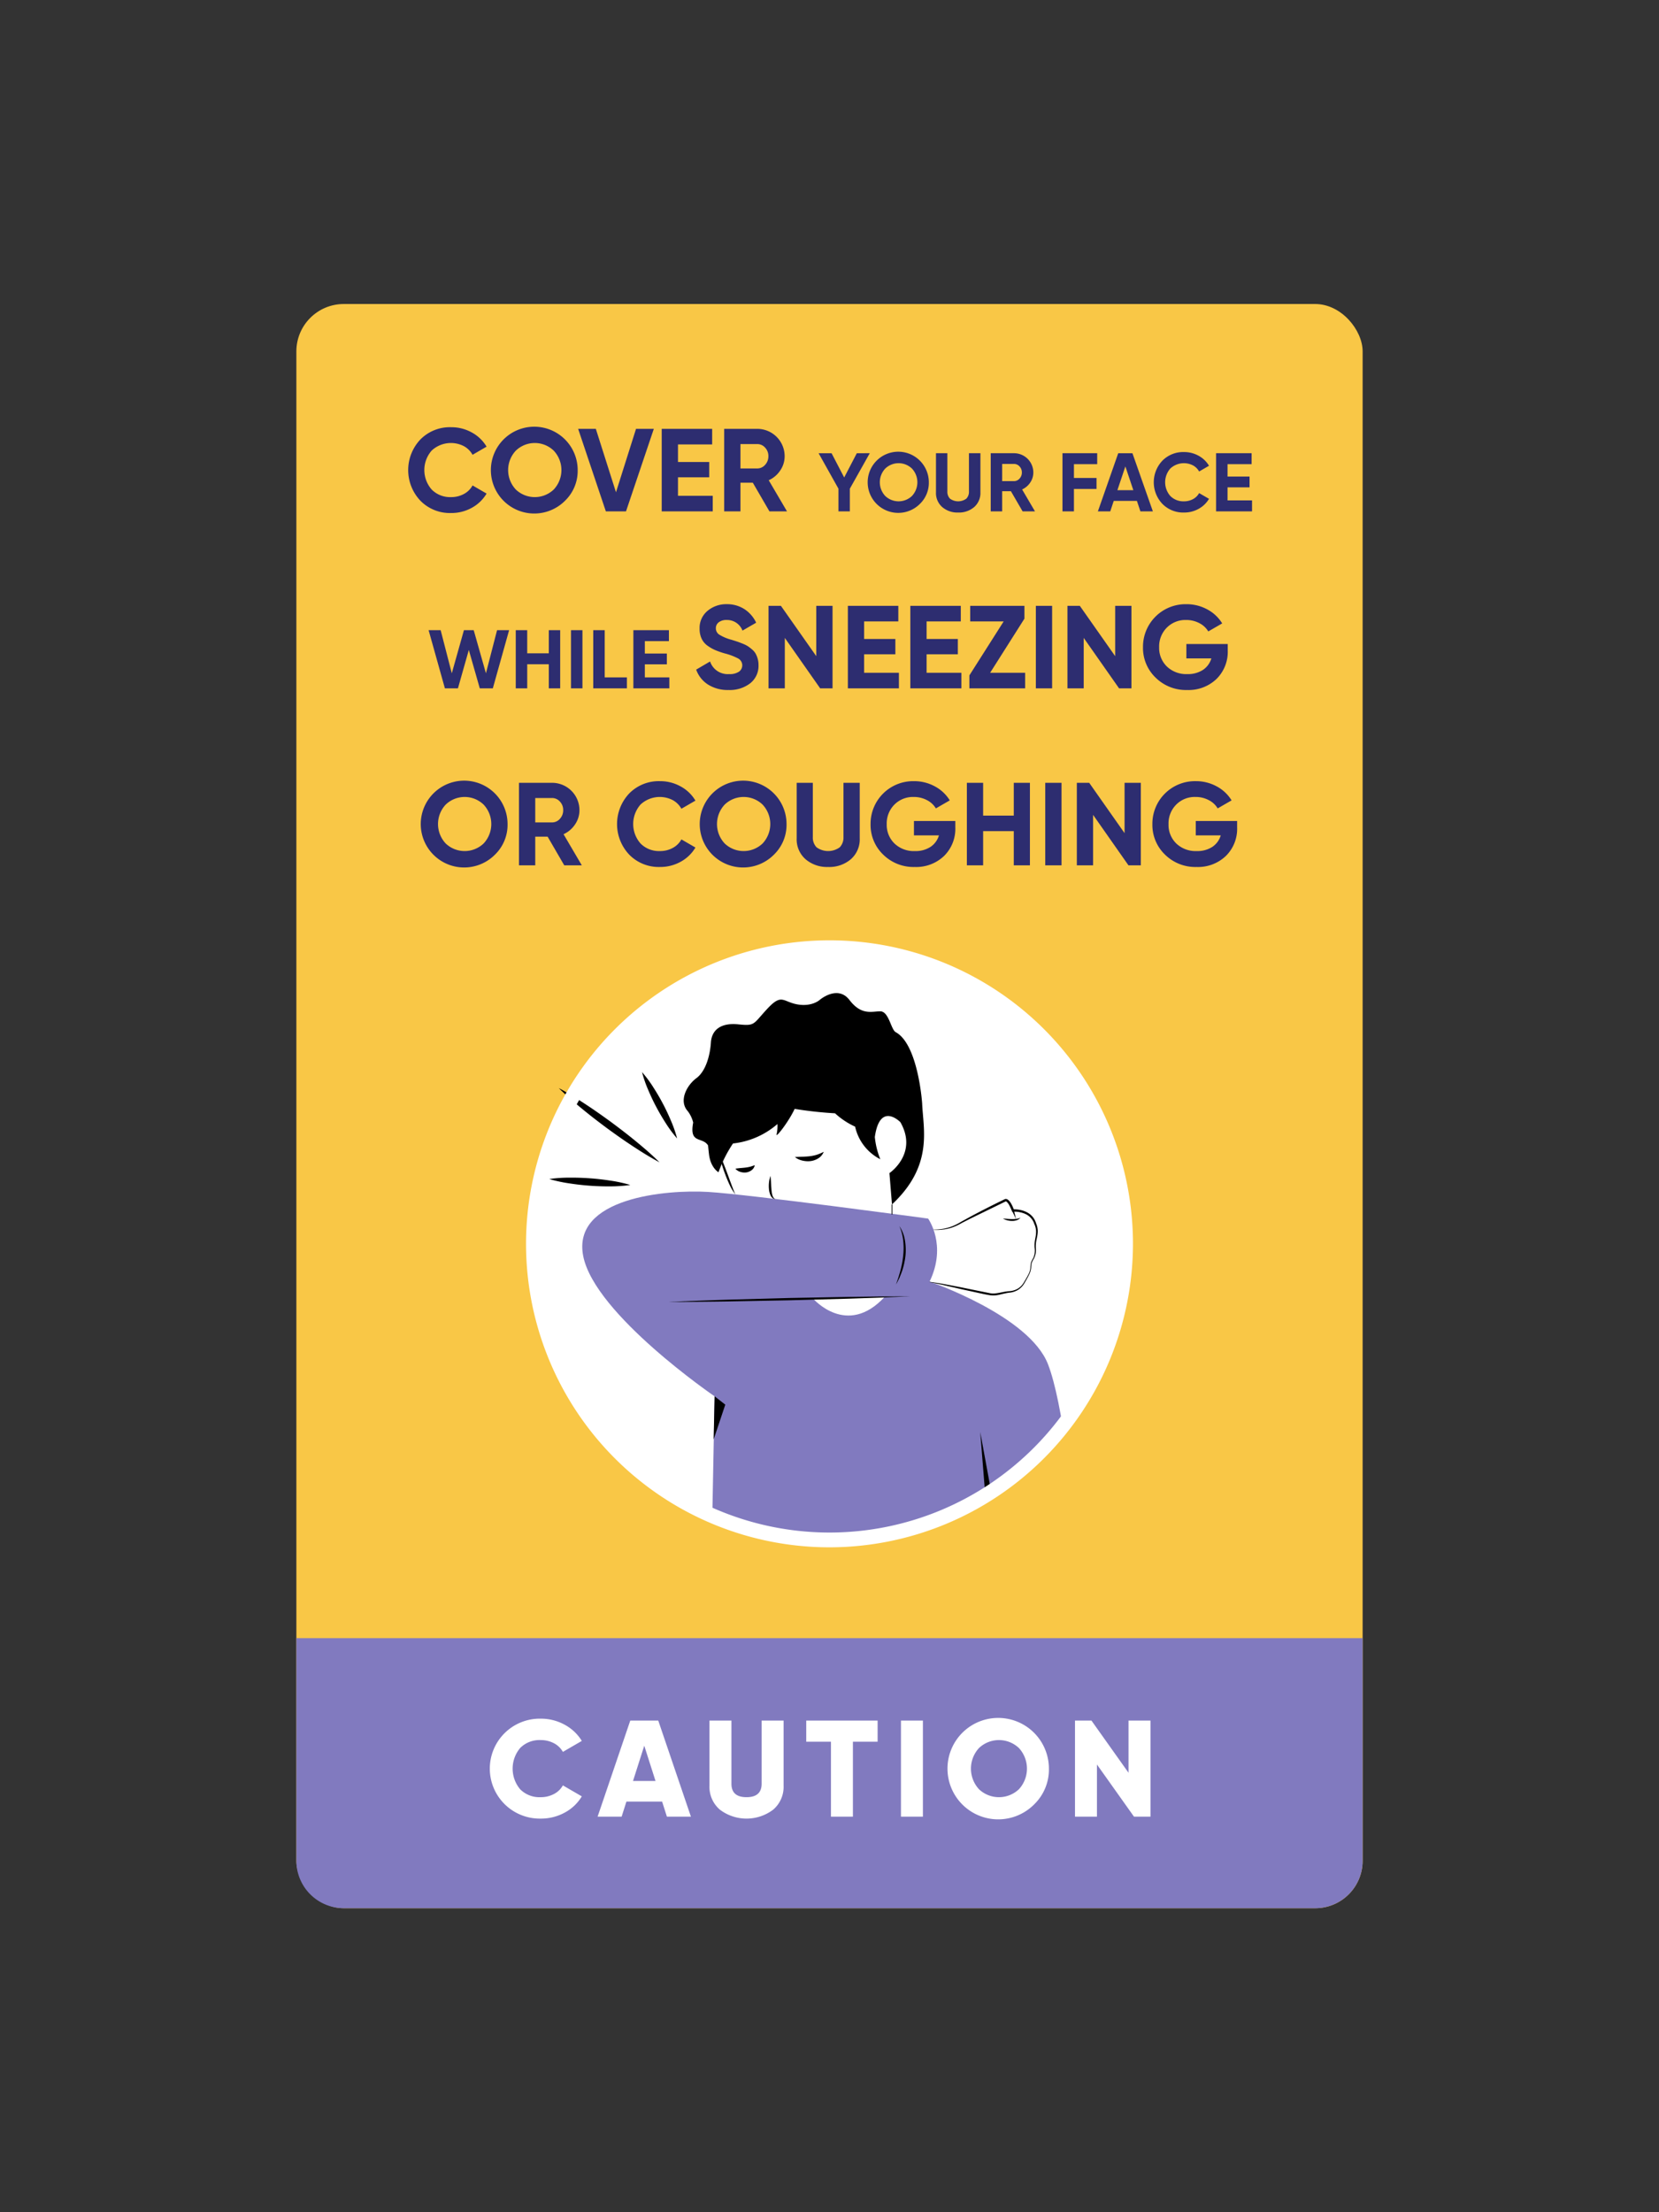 <svg xmlns="http://www.w3.org/2000/svg" data-name="Layer 1" viewBox="0 0 450 600"><rect x="0" y="0" width="450" height="600" fill="#333333" stroke="none"/><defs><clipPath id="a"><circle cx="225" cy="337.35" r="80.31" fill="none"/></clipPath></defs><rect width="289.22" height="435.09" x="80.39" y="82.455" fill="#f9c746" rx="12.86"/><rect width="289.218" height="435.083" x="80.393" y="82.459" fill="none" rx="12.858"/><path fill="#817abf" d="M369.609,444.305v60.38a12.863,12.863,0,0,1-12.86,12.86h-263.5a12.863,12.863,0,0,1-12.86-12.86V444.305Z"/><path fill="#fff" d="M146.646 493.243a13.554 13.554 0 110-27.104 13.343 13.343 0 016.479 1.619 12.266 12.266 0 014.691 4.412l-5.138 2.979a5.872 5.872 0 00-2.458-2.364 7.59 7.59 0 00-3.574-.838 7.361 7.361 0 00-5.528 2.122 8.681 8.681 0 000 11.244 7.361 7.361 0 005.528 2.122 7.56 7.56 0 003.593-.856 5.785 5.785 0 002.439-2.346l5.138 2.979a11.979 11.979 0 01-4.654 4.412A13.414 13.414 0 01146.646 493.243zM180.898 492.722l-1.303-4.096H169.915l-1.303 4.096h-6.516l8.861-26.062h7.595l8.861 26.062zm-9.196-9.681h6.106l-3.053-9.568zM209.717 490.823a11.99 11.99 0 01-14.446 0 8.136 8.136 0 01-2.829-6.516V466.659h5.957v17.127q0 3.649 4.096 3.648 4.094 0 4.096-3.648v-17.127h5.957v17.648A8.137 8.137 0 01209.717 490.823zM238.05 466.659v5.734h-6.701v20.328h-5.957V472.394h-6.702v-5.734zM244.38 466.659h5.957v26.062h-5.957zM280.568 489.334a13.755 13.755 0 113.946-9.644A13.142 13.142 0 01280.568 489.334zm-15.023-4.059a7.876 7.876 0 0010.835 0 8.25 8.25 0 000-11.17 7.876 7.876 0 00-10.835 0 8.25 8.25 0 000 11.17zM306.108 466.659h5.957v26.062h-4.468L297.546 478.573v14.148h-5.957v-26.062h4.468l10.052 14.148z"/><circle cx="225" cy="337.35" r="80.31" fill="#fff"/><path d="M148.987 319.776a39.04 39.04 0 015.552-.374c1.842-.012 3.68.045 5.511.181 1.832.129 3.658.343 5.479.623a38.596 38.596 0 015.438 1.184 38.606 38.606 0 01-5.552.377c-1.842.011-3.68-.044-5.511-.184-1.832-.133-3.658-.345-5.479-.626A39.03 39.03 0 01148.987 319.776zM151.575 295.118c2.522 1.343 4.927 2.846 7.292 4.404 2.371 1.548 4.673 3.191 6.961 4.852 2.266 1.691 4.517 3.403 6.699 5.208 2.189 1.795 4.336 3.648 6.365 5.661-2.524-1.341-4.93-2.843-7.293-4.402-2.371-1.549-4.673-3.192-6.959-4.855-2.265-1.693-4.516-3.405-6.697-5.211C155.753 298.981 153.605 297.129 151.575 295.118zM183.661 308.771a33.445 33.445 0 01-3.067-4.134q-1.384-2.146-2.575-4.394c-.798-1.497-1.52-3.034-2.184-4.601a33.112 33.112 0 01-1.687-4.864 33.108 33.108 0 013.07 4.133c.921 1.432 1.784 2.894 2.573 4.396q1.191 2.248 2.181 4.603A33.445 33.445 0 01183.661 308.771z"/><g clip-path="url(#a)"><path fill="#817abf" d="M292.064,423.131c-.891-16.501-3.729-42.635-7.796-53.12-5.123-13.208-32.118-22.415-32.118-22.415,4.795-9.931-.402-17.089-.402-17.089s-48.335-6.555-59.694-7.233-36.975,1.582-33.857,17.405,35.639,38.032,35.639,38.032l-.891,46.513ZM239.949,351.758c-10.242,11.082-19.395.448-19.395.448Z"/><path d="M181.362 353.11q8.182-.36 16.365-.616l16.369-.45 16.373-.306 8.188-.102 8.189-.036-8.182.341-8.184.276-16.369.449-16.373.305Q189.552 353.098 181.362 353.11zM243.952 332.541a9.692 9.692 0 011.507 3.84 16.052 16.052 0 01.153 4.157 20.428 20.428 0 01-.877 4.056c-.219.655-.493 1.29-.738 1.932-.31.617-.608 1.236-.937 1.838.2-.66.44-1.298.651-1.946.185-.656.404-1.3.564-1.959a24.338 24.338 0 00.717-3.981 18.102 18.102 0 00-.006-4.025A12.884 12.884 0 00243.952 332.541zM252.125 347.673c1.823.197 3.615.538 5.408.874 1.793.337 3.583.686 5.368 1.059l5.35 1.084c1.747.441 3.472-.325 5.327-.484a5.369 5.369 0 002.535-.712 4.885 4.885 0 001.766-1.958 20.993 20.993 0 001.31-2.381 5.937 5.937 0 00.307-1.307 9.992 9.992 0 01.151-1.373 6.462 6.462 0 01.603-1.243 4.797 4.797 0 00.422-2.595 6.479 6.479 0 01-.035-1.394c.046-.935.334-1.827.373-2.702a4.89 4.89 0 00-.434-2.512l-.021-.038-.007-.023a4.434 4.434 0 00-2.249-2.637 7.125 7.125 0 00-3.505-.688l-.242.011-.085-.22a12.614 12.614 0 00-.736-1.602 3.761 3.761 0 00-.476-.687 1.443 1.443 0 00-.273-.244c-.068-.071-.23-.063-.134-.085l.022-.01-9.577 4.664-2.37 1.207a16.396 16.396 0 01-2.421 1.161 13.314 13.314 0 01-5.285.714l.005-.062a13.715 13.715 0 005.174-.937 15.557 15.557 0 002.346-1.207l2.341-1.284c3.132-1.688 6.305-3.288 9.504-4.841l.019-.009.004-.001a.848.848 0 01.722.139 2.07 2.07 0 01.407.354 4.407 4.407 0 01.564.8 11.599 11.599 0 01.766 1.706l-.327-.208a8.171 8.171 0 011.966.157 6.84 6.84 0 011.863.647 5.016 5.016 0 011.553 1.248 4.926 4.926 0 01.918 1.762l-.028-.061a5.266 5.266 0 01.432 2.819c-.075.95-.386 1.81-.453 2.701a6.213 6.213 0 00-.006 1.336 5.42 5.42 0 01-.075 1.4 5.358 5.358 0 01-.454 1.323 6.378 6.378 0 00-.604 1.202 10.104 10.104 0 00-.16 1.339 6.227 6.227 0 01-.332 1.346 20.994 20.994 0 01-1.285 2.427 5.507 5.507 0 01-1.802 2.104 5.707 5.707 0 01-2.644.861c-.897.134-1.763.348-2.662.562a6.77 6.77 0 01-2.812.053c-1.814-.319-3.576-.752-5.363-1.132-3.566-.75-7.104-1.676-10.674-2.36z"/><polygon points="275.009 328.237 275.608 330.666 274.527 328.41 275.009 328.237"/><path d="M276.804 330.259a2.034 2.034 0 01-1.062.702 3.806 3.806 0 01-1.27.184 5.316 5.316 0 01-2.426-.63c.845.019 1.639.122 2.431.118a8.221 8.221 0 001.176-.054A3.568 3.568 0 00276.804 330.259zM194.925 312.399c.871 1.895 1.598 3.83 2.322 5.765l1.066 2.907c.371.962.7 1.938 1.157 2.873a13.046 13.046 0 01-1.605-2.685c-.446-.942-.834-1.907-1.202-2.879A40.655 40.655 0 01194.925 312.399z"/><path d="M242.957,279.946c-1.294-.702-1.857-5.652-4.177-5.652s-5.106,1.178-8.355-3.062-8.123,0-8.123,0-2.089,1.884-6.034,1.178-4.177-3.062-8.123,1.178-3.249,4.71-7.891,4.239-7.194,1.413-7.426,4.946-1.392,7.772-3.945,9.656-4.874,6.123-2.321,8.949a8.4,8.4,0,0,1,1.463,3.085c-1.126,5.892,2.512,3.759,4.033,6.2.106,1.053.196,1.942.279,2.57.464,3.533,2.553,4.71,2.553,4.71a35.442,35.442,0,0,1,3.931-7.809,21.975,21.975,0,0,0,12.055-5.275,10.641,10.641,0,0,1-.204,2.722c-.464,1.413,3.249-3.297,4.874-6.83a104.639,104.639,0,0,0,10.953,1.198,20.589,20.589,0,0,0,5.45,3.619,13.099,13.099,0,0,0,6.831,8.84,21.556,21.556,0,0,1-1.485-6.028c1.386-9.745,6.936-4.018,6.936-4.018,4.857,8.539-2.976,13.809-2.976,13.809l.693,8.493c11.285-10.548,8.463-20.343,8.184-27.4C250.131,299.264,249.075,283.265,242.957,279.946Z"/><path d="M208.982 318.929c.147 1.149.161 2.263.25 3.362a10.838 10.838 0 00.205 1.61c.134.498.274 1.04.83 1.272a1.119 1.119 0 01-.828-.335 2.336 2.336 0 01-.497-.773 5.555 5.555 0 01-.376-1.723A8.791 8.791 0 01208.982 318.929zM199.469 316.976c1.061-.18 1.906-.195 2.722-.303a10.174 10.174 0 001.195-.213c.413-.092.806-.26 1.34-.434a2.217 2.217 0 01-.854 1.357 3.164 3.164 0 01-1.517.616 3.725 3.725 0 01-1.573-.169A2.835 2.835 0 01199.469 316.976zM215.614 313.816c1.484-.088 2.792-.068 4.07-.227a11.574 11.574 0 001.862-.388 13.95 13.95 0 001.888-.802 3.653 3.653 0 01-1.429 1.738 5.276 5.276 0 01-2.158.777 6.461 6.461 0 01-2.237-.15A5.004 5.004 0 01215.614 313.816z"/><rect width=".208" height="2.723" x="241.843" y="326.664"/><polygon points="268.988 427.145 265.882 388.371 272.284 423.302 268.988 427.145"/><polygon points="193.836 378.711 196.732 380.971 193.578 390.388 193.836 378.711"/></g><path fill="#fff" d="M225,419.665a82.315,82.315,0,1,1,82.315-82.314A82.408,82.408,0,0,1,225,419.665Zm0-160.62a78.305,78.305,0,1,0,78.306,78.306A78.395,78.395,0,0,0,225,259.045Z"/><path fill="#2d2d70" d="M122.359 139.143a11.193 11.193 0 01-8.345-3.357 12.077 12.077 0 010-16.576 11.222 11.222 0 018.345-3.342 11.399 11.399 0 015.61 1.424 10.41 10.41 0 014.013 3.852l-3.805 2.206A5.917 5.917 0 00125.811 120.999a7.661 7.661 0 00-8.712 1.198 8.005 8.005 0 000 10.582 7.017 7.017 0 005.26 2.047 7.11 7.11 0 003.469-.848 5.729 5.729 0 002.35-2.317l3.805 2.206a10.446 10.446 0 01-3.996 3.852A11.376 11.376 0 01122.359 139.143zM153.305 135.77a11.773 11.773 0 113.389-8.265A11.255 11.255 0 01153.305 135.77zm-13.396-3.006a7.455 7.455 0 0010.295 0 7.714 7.714 0 000-10.534 7.417 7.417 0 00-10.295 0 7.714 7.714 0 000 10.534zM164.336 138.694l-7.514-22.379h4.796l5.467 17.2 5.435-17.2h4.828l-7.545 22.379zM183.901 134.475h9.431v4.22H179.489V116.315h13.684v4.22h-9.271v4.764h8.472v4.156h-8.472zM208.709 138.694l-4.508-7.769h-3.356v7.769h-4.412V116.315h8.951a7.422 7.422 0 017.449 7.417 6.806 6.806 0 01-1.183 3.852 7.398 7.398 0 01-3.133 2.67l4.955 8.44zm-7.864-18.255v6.617h4.539a2.807 2.807 0 002.143-.975 3.353 3.353 0 00.895-2.35 3.297 3.297 0 00-.895-2.334 2.832 2.832 0 00-2.143-.959zM235.923 122.922l-5.407 9.621v6.151H227.429V132.543l-5.385-9.621h3.515l3.425 6.58 3.425-6.58zM249.555 136.633a8.295 8.295 0 112.389-5.824A7.932 7.932 0 01249.555 136.633zm-9.44-2.118a5.252 5.252 0 007.255 0 5.435 5.435 0 000-7.424 5.226 5.226 0 00-7.255 0 5.435 5.435 0 000 7.424zM259.897 139.01a6.31 6.31 0 01-4.325-1.486 5.047 5.047 0 01-1.69-3.988V122.922h3.087v10.365a2.67 2.67 0 00.71 1.96 3.773 3.773 0 004.438 0 2.67 2.67 0 00.71-1.96V122.922H265.936v10.613a5.047 5.047 0 01-1.69 3.988A6.344 6.344 0 01259.897 139.01zM277.38 138.694l-3.177-5.476h-2.365v5.476H268.729V122.922h6.309a5.233 5.233 0 015.25 5.229 4.799 4.799 0 01-.834 2.715 5.219 5.219 0 01-2.208 1.881l3.492 5.948zm-5.542-12.865v4.664h3.199a1.981 1.981 0 001.51-.688 2.364 2.364 0 00.631-1.655 2.325 2.325 0 00-.631-1.646 1.996 1.996 0 00-1.51-.676zM297.614 125.896h-6.309v3.74h6.128v2.975h-6.128v6.083H288.196V122.922h9.418zM309.331 138.694l-.946-2.839h-6.286l-.946 2.839h-3.357l5.521-15.772h3.853l5.543 15.772zm-6.241-5.745h4.326l-2.163-6.444zM321.16 139.01a7.891 7.891 0 01-5.881-2.365 8.511 8.511 0 010-11.684 7.912 7.912 0 015.881-2.354 8.046 8.046 0 013.954 1.002 7.35 7.35 0 012.827 2.715l-2.681 1.555a4.176 4.176 0 00-1.668-1.656 5.402 5.402 0 00-6.14.846 5.64 5.64 0 000 7.457 4.947 4.947 0 003.707 1.443 5.011 5.011 0 002.444-.598 4.04 4.04 0 001.656-1.634l2.681 1.555a7.363 7.363 0 01-2.816 2.716A8.025 8.025 0 01321.16 139.01zM332.966 135.721h6.646v2.974h-9.756V122.922h9.643v2.975h-6.533v3.357h5.971v2.929h-5.971zM120.677 186.694l-4.416-15.772h3.267l3.02 11.694 3.29-11.694h2.658l3.312 11.694 3.019-11.694h3.268l-4.416 15.772h-3.538l-2.974-10.409-2.952 10.409zM148.864 170.922h3.087v15.772h-3.087v-6.534h-5.857v6.534H139.897V170.922h3.109v6.264h5.857zM154.879 170.922h3.109v15.772h-3.109zM164.027 183.721h6.016v2.974h-9.125V170.922h3.109zM174.91 183.721h6.646v2.974h-9.756V170.922h9.643v2.975h-6.533v3.357h5.971v2.929h-5.971zM197.628 187.143a9.996 9.996 0 01-5.595-1.487 7.95 7.95 0 01-3.197-4.044l3.772-2.206a5.027 5.027 0 005.147 3.421 4.432 4.432 0 002.718-.672 2.112 2.112 0 00-.192-3.532 16.295 16.295 0 00-3.772-1.423 23.607 23.607 0 01-2.541-.895 11.004 11.004 0 01-2.078-1.199 4.883 4.883 0 01-1.583-1.902 6.228 6.228 0 01-.543-2.686 5.992 5.992 0 012.158-4.844 7.833 7.833 0 015.194-1.807 8.647 8.647 0 014.78 1.327 8.93 8.93 0 013.213 3.692l-3.709 2.143a4.467 4.467 0 00-4.284-2.877 3.372 3.372 0 00-2.157.623 1.966 1.966 0 00-.783 1.614 2.033 2.033 0 00.879 1.71 12.237 12.237 0 003.373 1.423q1.022.321 1.55.495.527.177 1.439.544a8.714 8.714 0 011.406.688 11.295 11.295 0 011.135.863 4.423 4.423 0 01.976 1.118 6.326 6.326 0 01.575 1.392 6.257 6.257 0 01.239 1.774 6.001 6.001 0 01-2.253 4.924A9.043 9.043 0 01197.628 187.143zM221.415 164.315h4.411v22.379h-3.356l-9.591-13.683v13.683h-4.412V164.315h3.356l9.592 13.651zM234.394 182.475h9.431v4.22H229.982V164.315h13.684v4.22H234.394v4.764h8.472v4.156H234.394zM251.338 182.475H260.769v4.22H246.926V164.315h13.684v4.22h-9.271v4.764h8.472v4.156h-8.472zM268.569 182.475H278.064v4.22H262.943v-3.517l9.303-14.643H263.166v-4.22h14.706v3.484zM280.974 164.315h4.412v22.379h-4.412zM302.49 164.315h4.411v22.379h-3.356l-9.591-13.683v13.683H289.541V164.315H292.898l9.592 13.651zM333.021 174.674v1.727a10.326 10.326 0 01-3.069 7.768 10.919 10.919 0 01-7.929 2.975 11.697 11.697 0 01-8.584-3.373 11.149 11.149 0 01-3.405-8.232 11.547 11.547 0 0111.733-11.67 11.679 11.679 0 015.723 1.424 10.537 10.537 0 014.028 3.787l-3.772 2.175a5.937 5.937 0 00-2.414-2.238 7.509 7.509 0 00-3.597-.862 7.064 7.064 0 00-5.259 2.094 7.231 7.231 0 00-2.062 5.291 7.025 7.025 0 002.095 5.227 7.561 7.561 0 005.547 2.062 7.406 7.406 0 004.235-1.135 5.647 5.647 0 002.286-3.117h-6.777v-3.9zM134.285 231.77a11.773 11.773 0 113.389-8.265A11.255 11.255 0 01134.285 231.77zm-13.396-3.006a7.455 7.455 0 0010.295 0 7.714 7.714 0 000-10.534 7.417 7.417 0 00-10.295 0 7.714 7.714 0 000 10.534zM153.051 234.694l-4.508-7.769H145.187v7.769H140.775V212.315h8.951a7.422 7.422 0 017.449 7.417 6.806 6.806 0 01-1.183 3.852 7.398 7.398 0 01-3.133 2.67l4.955 8.44zM145.187 216.439v6.617h4.539a2.807 2.807 0 002.143-.975 3.353 3.353 0 00.895-2.35 3.297 3.297 0 00-.895-2.334 2.832 2.832 0 00-2.143-.959zM179.011 235.143a11.193 11.193 0 01-8.345-3.357 12.077 12.077 0 010-16.576 11.222 11.222 0 018.345-3.342 11.399 11.399 0 015.61 1.424 10.41 10.41 0 014.013 3.852l-3.805 2.206a5.917 5.917 0 00-2.366-2.35 7.661 7.661 0 00-8.712 1.198 8.005 8.005 0 000 10.582 7.017 7.017 0 005.26 2.047 7.11 7.11 0 003.469-.848 5.729 5.729 0 002.35-2.317l3.805 2.206a10.446 10.446 0 01-3.996 3.852A11.376 11.376 0 01179.011 235.143zM209.958 231.77a11.773 11.773 0 113.389-8.265A11.255 11.255 0 01209.958 231.77zM196.562 228.764a7.455 7.455 0 0010.295 0 7.714 7.714 0 000-10.534 7.417 7.417 0 00-10.295 0 7.714 7.714 0 000 10.534zM224.632 235.143a8.947 8.947 0 01-6.138-2.111 7.159 7.159 0 01-2.397-5.658V212.315h4.38v14.706a3.79 3.79 0 001.007 2.781 5.356 5.356 0 006.298 0 3.79 3.79 0 001.007-2.781V212.315h4.412v15.058a7.159 7.159 0 01-2.397 5.658A8.997 8.997 0 01224.632 235.143zM259.128 222.674v1.727a10.326 10.326 0 01-3.069 7.768 10.919 10.919 0 01-7.929 2.975 11.697 11.697 0 01-8.584-3.373 11.149 11.149 0 01-3.405-8.232 11.547 11.547 0 0111.733-11.67 11.679 11.679 0 015.723 1.424 10.537 10.537 0 014.028 3.787l-3.772 2.175a5.937 5.937 0 00-2.414-2.238 7.509 7.509 0 00-3.597-.862 7.064 7.064 0 00-5.259 2.094 7.231 7.231 0 00-2.062 5.291 7.025 7.025 0 002.095 5.227 7.561 7.561 0 005.547 2.062 7.406 7.406 0 004.235-1.135 5.647 5.647 0 002.286-3.117h-6.777v-3.9zM274.985 212.315h4.38v22.379h-4.38v-9.271h-8.312v9.271h-4.412V212.315h4.412v8.888h8.312zM283.521 212.315h4.412v22.379H283.521zM305.037 212.315h4.411v22.379h-3.356l-9.591-13.683v13.683h-4.412V212.315h3.356l9.592 13.651zM335.568 222.674v1.727a10.326 10.326 0 01-3.069 7.768 10.919 10.919 0 01-7.929 2.975 11.697 11.697 0 01-8.584-3.373 11.149 11.149 0 01-3.405-8.232A11.547 11.547 0 01324.314 211.867a11.679 11.679 0 015.723 1.424 10.537 10.537 0 014.028 3.787l-3.772 2.175a5.937 5.937 0 00-2.414-2.238 7.509 7.509 0 00-3.597-.862 7.064 7.064 0 00-5.259 2.094 7.231 7.231 0 00-2.062 5.291 7.025 7.025 0 002.095 5.227 7.561 7.561 0 005.547 2.062 7.406 7.406 0 004.235-1.135 5.647 5.647 0 002.286-3.117h-6.777v-3.9z"/></svg>